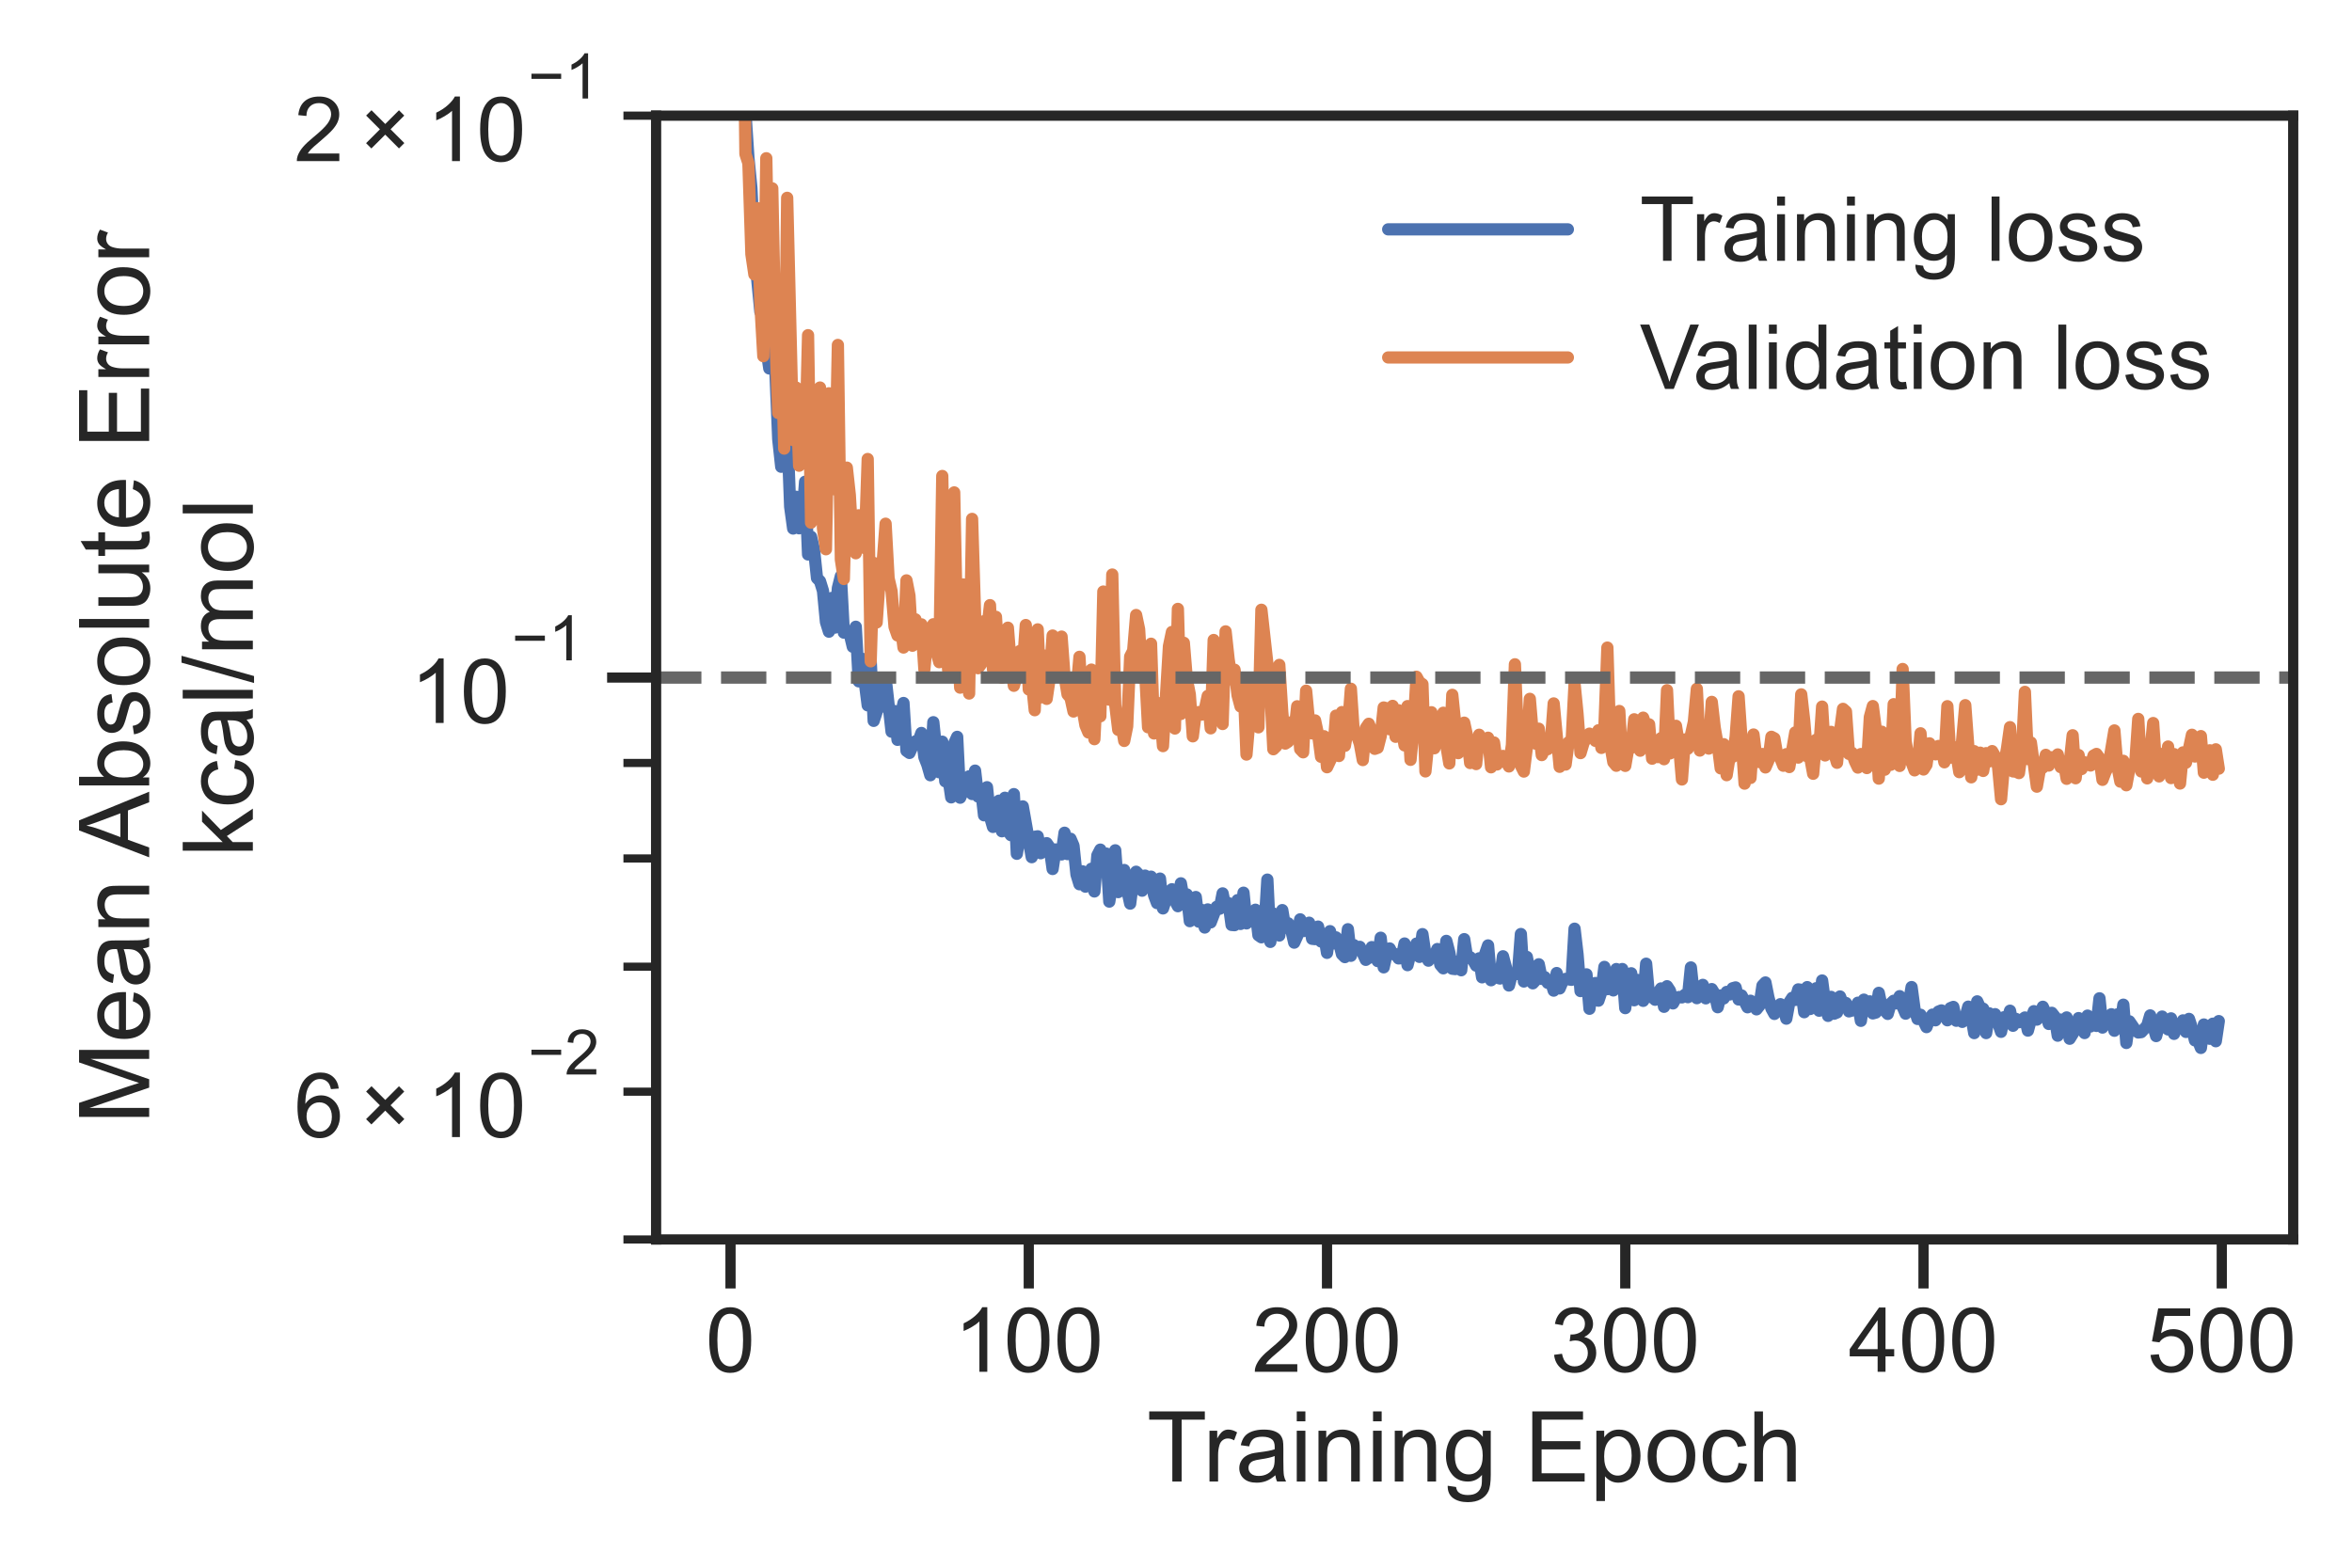 <?xml version="1.0" encoding="utf-8" standalone="no"?>
<!DOCTYPE svg PUBLIC "-//W3C//DTD SVG 1.1//EN"
  "http://www.w3.org/Graphics/SVG/1.1/DTD/svg11.dtd">
<!-- Created with matplotlib (https://matplotlib.org/) -->
<svg height="288pt" version="1.1" viewBox="0 0 432 288" width="432pt" xmlns="http://www.w3.org/2000/svg" xmlns:xlink="http://www.w3.org/1999/xlink">
 <defs>
  <style type="text/css">
*{stroke-linecap:butt;stroke-linejoin:round;}
  </style>
 </defs>
 <g id="figure_1">
  <g id="patch_1">
   <path d="M 0 288 
L 432 288 
L 432 0 
L 0 0 
z
" style="fill:#ffffff;"/>
  </g>
  <g id="axes_1">
   <g id="patch_2">
    <path d="M 120.508 227.7 
L 421.2 227.7 
L 421.2 21.25 
L 120.508 21.25 
z
" style="fill:#ffffff;"/>
   </g>
   <g id="matplotlib.axis_1">
    <g id="xtick_1">
     <g id="line2d_1">
      <defs>
       <path d="M 0 0 
L 0 9 
" id="m6b7802c6eb" style="stroke:#262626;stroke-width:1.875;"/>
      </defs>
      <g>
       <use style="fill:#262626;stroke:#262626;stroke-width:1.875;" x="134.176" xlink:href="#m6b7802c6eb" y="227.7"/>
      </g>
     </g>
     <g id="text_1">
      <!-- 0 -->
      <defs>
       <path d="M 4.156 35.297 
Q 4.156 48 6.766 55.734 
Q 9.375 63.484 14.516 67.672 
Q 19.672 71.875 27.484 71.875 
Q 33.25 71.875 37.594 69.547 
Q 41.938 67.234 44.766 62.859 
Q 47.609 58.5 49.219 52.219 
Q 50.828 45.953 50.828 35.297 
Q 50.828 22.703 48.234 14.969 
Q 45.656 7.234 40.5 3 
Q 35.359 -1.219 27.484 -1.219 
Q 17.141 -1.219 11.234 6.203 
Q 4.156 15.141 4.156 35.297 
z
M 13.188 35.297 
Q 13.188 17.672 17.312 11.828 
Q 21.438 6 27.484 6 
Q 33.547 6 37.672 11.859 
Q 41.797 17.719 41.797 35.297 
Q 41.797 52.984 37.672 58.781 
Q 33.547 64.594 27.391 64.594 
Q 21.344 64.594 17.719 59.469 
Q 13.188 52.938 13.188 35.297 
z
" id="ArialMT-48"/>
      </defs>
      <g style="fill:#262626;" transform="translate(129.588 252.01)scale(0.165 -0.165)">
       <use xlink:href="#ArialMT-48"/>
      </g>
     </g>
    </g>
    <g id="xtick_2">
     <g id="line2d_2">
      <g>
       <use style="fill:#262626;stroke:#262626;stroke-width:1.875;" x="188.957" xlink:href="#m6b7802c6eb" y="227.7"/>
      </g>
     </g>
     <g id="text_2">
      <!-- 100 -->
      <defs>
       <path d="M 37.25 0 
L 28.469 0 
L 28.469 56 
Q 25.297 52.984 20.141 49.953 
Q 14.984 46.922 10.891 45.406 
L 10.891 53.906 
Q 18.266 57.375 23.781 62.297 
Q 29.297 67.234 31.594 71.875 
L 37.25 71.875 
z
" id="ArialMT-49"/>
      </defs>
      <g style="fill:#262626;" transform="translate(175.193 252.01)scale(0.165 -0.165)">
       <use xlink:href="#ArialMT-49"/>
       <use x="55.615" xlink:href="#ArialMT-48"/>
       <use x="111.23" xlink:href="#ArialMT-48"/>
      </g>
     </g>
    </g>
    <g id="xtick_3">
     <g id="line2d_3">
      <g>
       <use style="fill:#262626;stroke:#262626;stroke-width:1.875;" x="243.738" xlink:href="#m6b7802c6eb" y="227.7"/>
      </g>
     </g>
     <g id="text_3">
      <!-- 200 -->
      <defs>
       <path d="M 50.344 8.453 
L 50.344 0 
L 3.031 0 
Q 2.938 3.172 4.047 6.109 
Q 5.859 10.938 9.828 15.625 
Q 13.812 20.312 21.344 26.469 
Q 33.016 36.031 37.109 41.625 
Q 41.219 47.219 41.219 52.203 
Q 41.219 57.422 37.469 61 
Q 33.734 64.594 27.734 64.594 
Q 21.391 64.594 17.578 60.781 
Q 13.766 56.984 13.719 50.25 
L 4.688 51.172 
Q 5.609 61.281 11.656 66.578 
Q 17.719 71.875 27.938 71.875 
Q 38.234 71.875 44.234 66.156 
Q 50.25 60.453 50.25 52 
Q 50.25 47.703 48.484 43.547 
Q 46.734 39.406 42.656 34.812 
Q 38.578 30.219 29.109 22.219 
Q 21.188 15.578 18.938 13.203 
Q 16.703 10.844 15.234 8.453 
z
" id="ArialMT-50"/>
      </defs>
      <g style="fill:#262626;" transform="translate(229.974 252.01)scale(0.165 -0.165)">
       <use xlink:href="#ArialMT-50"/>
       <use x="55.615" xlink:href="#ArialMT-48"/>
       <use x="111.23" xlink:href="#ArialMT-48"/>
      </g>
     </g>
    </g>
    <g id="xtick_4">
     <g id="line2d_4">
      <g>
       <use style="fill:#262626;stroke:#262626;stroke-width:1.875;" x="298.518" xlink:href="#m6b7802c6eb" y="227.7"/>
      </g>
     </g>
     <g id="text_4">
      <!-- 300 -->
      <defs>
       <path d="M 4.203 18.891 
L 12.984 20.062 
Q 14.5 12.594 18.141 9.297 
Q 21.781 6 27 6 
Q 33.203 6 37.469 10.297 
Q 41.75 14.594 41.75 20.953 
Q 41.75 27 37.797 30.922 
Q 33.844 34.859 27.734 34.859 
Q 25.25 34.859 21.531 33.891 
L 22.516 41.609 
Q 23.391 41.5 23.922 41.5 
Q 29.547 41.5 34.031 44.422 
Q 38.531 47.359 38.531 53.469 
Q 38.531 58.297 35.25 61.469 
Q 31.984 64.656 26.812 64.656 
Q 21.688 64.656 18.266 61.422 
Q 14.844 58.203 13.875 51.766 
L 5.078 53.328 
Q 6.688 62.156 12.391 67.016 
Q 18.109 71.875 26.609 71.875 
Q 32.469 71.875 37.391 69.359 
Q 42.328 66.844 44.938 62.5 
Q 47.562 58.156 47.562 53.266 
Q 47.562 48.641 45.062 44.828 
Q 42.578 41.016 37.703 38.766 
Q 44.047 37.312 47.562 32.688 
Q 51.078 28.078 51.078 21.141 
Q 51.078 11.766 44.234 5.25 
Q 37.406 -1.266 26.953 -1.266 
Q 17.531 -1.266 11.297 4.344 
Q 5.078 9.969 4.203 18.891 
z
" id="ArialMT-51"/>
      </defs>
      <g style="fill:#262626;" transform="translate(284.755 252.01)scale(0.165 -0.165)">
       <use xlink:href="#ArialMT-51"/>
       <use x="55.615" xlink:href="#ArialMT-48"/>
       <use x="111.23" xlink:href="#ArialMT-48"/>
      </g>
     </g>
    </g>
    <g id="xtick_5">
     <g id="line2d_5">
      <g>
       <use style="fill:#262626;stroke:#262626;stroke-width:1.875;" x="353.299" xlink:href="#m6b7802c6eb" y="227.7"/>
      </g>
     </g>
     <g id="text_5">
      <!-- 400 -->
      <defs>
       <path d="M 32.328 0 
L 32.328 17.141 
L 1.266 17.141 
L 1.266 25.203 
L 33.938 71.578 
L 41.109 71.578 
L 41.109 25.203 
L 50.781 25.203 
L 50.781 17.141 
L 41.109 17.141 
L 41.109 0 
z
M 32.328 25.203 
L 32.328 57.469 
L 9.906 25.203 
z
" id="ArialMT-52"/>
      </defs>
      <g style="fill:#262626;" transform="translate(339.536 252.01)scale(0.165 -0.165)">
       <use xlink:href="#ArialMT-52"/>
       <use x="55.615" xlink:href="#ArialMT-48"/>
       <use x="111.23" xlink:href="#ArialMT-48"/>
      </g>
     </g>
    </g>
    <g id="xtick_6">
     <g id="line2d_6">
      <g>
       <use style="fill:#262626;stroke:#262626;stroke-width:1.875;" x="408.08" xlink:href="#m6b7802c6eb" y="227.7"/>
      </g>
     </g>
     <g id="text_6">
      <!-- 500 -->
      <defs>
       <path d="M 4.156 18.75 
L 13.375 19.531 
Q 14.406 12.797 18.141 9.391 
Q 21.875 6 27.156 6 
Q 33.5 6 37.891 10.781 
Q 42.281 15.578 42.281 23.484 
Q 42.281 31 38.062 35.344 
Q 33.844 39.703 27 39.703 
Q 22.75 39.703 19.328 37.766 
Q 15.922 35.844 13.969 32.766 
L 5.719 33.844 
L 12.641 70.609 
L 48.25 70.609 
L 48.25 62.203 
L 19.672 62.203 
L 15.828 42.969 
Q 22.266 47.469 29.344 47.469 
Q 38.719 47.469 45.156 40.969 
Q 51.609 34.469 51.609 24.266 
Q 51.609 14.547 45.953 7.469 
Q 39.062 -1.219 27.156 -1.219 
Q 17.391 -1.219 11.203 4.25 
Q 5.031 9.719 4.156 18.75 
z
" id="ArialMT-53"/>
      </defs>
      <g style="fill:#262626;" transform="translate(394.317 252.01)scale(0.165 -0.165)">
       <use xlink:href="#ArialMT-53"/>
       <use x="55.615" xlink:href="#ArialMT-48"/>
       <use x="111.23" xlink:href="#ArialMT-48"/>
      </g>
     </g>
    </g>
    <g id="text_7">
     <!-- Training Epoch -->
     <defs>
      <path d="M 25.922 0 
L 25.922 63.141 
L 2.344 63.141 
L 2.344 71.578 
L 59.078 71.578 
L 59.078 63.141 
L 35.406 63.141 
L 35.406 0 
z
" id="ArialMT-84"/>
      <path d="M 6.5 0 
L 6.5 51.859 
L 14.406 51.859 
L 14.406 44 
Q 17.438 49.516 20 51.266 
Q 22.562 53.031 25.641 53.031 
Q 30.078 53.031 34.672 50.203 
L 31.641 42.047 
Q 28.422 43.953 25.203 43.953 
Q 22.312 43.953 20.016 42.219 
Q 17.719 40.484 16.75 37.406 
Q 15.281 32.719 15.281 27.156 
L 15.281 0 
z
" id="ArialMT-114"/>
      <path d="M 40.438 6.391 
Q 35.547 2.25 31.031 0.531 
Q 26.516 -1.172 21.344 -1.172 
Q 12.797 -1.172 8.203 3 
Q 3.609 7.172 3.609 13.672 
Q 3.609 17.484 5.344 20.625 
Q 7.078 23.781 9.891 25.688 
Q 12.703 27.594 16.219 28.562 
Q 18.797 29.25 24.031 29.891 
Q 34.672 31.156 39.703 32.906 
Q 39.75 34.719 39.75 35.203 
Q 39.75 40.578 37.25 42.781 
Q 33.891 45.75 27.25 45.75 
Q 21.047 45.75 18.094 43.578 
Q 15.141 41.406 13.719 35.891 
L 5.125 37.062 
Q 6.297 42.578 8.984 45.969 
Q 11.672 49.359 16.75 51.188 
Q 21.828 53.031 28.516 53.031 
Q 35.156 53.031 39.297 51.469 
Q 43.453 49.906 45.406 47.531 
Q 47.359 45.172 48.141 41.547 
Q 48.578 39.312 48.578 33.453 
L 48.578 21.734 
Q 48.578 9.469 49.141 6.219 
Q 49.703 2.984 51.375 0 
L 42.188 0 
Q 40.828 2.734 40.438 6.391 
z
M 39.703 26.031 
Q 34.906 24.078 25.344 22.703 
Q 19.922 21.922 17.672 20.938 
Q 15.438 19.969 14.203 18.094 
Q 12.984 16.219 12.984 13.922 
Q 12.984 10.406 15.641 8.062 
Q 18.312 5.719 23.438 5.719 
Q 28.516 5.719 32.469 7.938 
Q 36.422 10.156 38.281 14.016 
Q 39.703 17 39.703 22.797 
z
" id="ArialMT-97"/>
      <path d="M 6.641 61.469 
L 6.641 71.578 
L 15.438 71.578 
L 15.438 61.469 
z
M 6.641 0 
L 6.641 51.859 
L 15.438 51.859 
L 15.438 0 
z
" id="ArialMT-105"/>
      <path d="M 6.594 0 
L 6.594 51.859 
L 14.5 51.859 
L 14.5 44.484 
Q 20.219 53.031 31 53.031 
Q 35.688 53.031 39.625 51.344 
Q 43.562 49.656 45.516 46.922 
Q 47.469 44.188 48.25 40.438 
Q 48.734 37.984 48.734 31.891 
L 48.734 0 
L 39.938 0 
L 39.938 31.547 
Q 39.938 36.922 38.906 39.578 
Q 37.891 42.234 35.281 43.812 
Q 32.672 45.406 29.156 45.406 
Q 23.531 45.406 19.453 41.844 
Q 15.375 38.281 15.375 28.328 
L 15.375 0 
z
" id="ArialMT-110"/>
      <path d="M 4.984 -4.297 
L 13.531 -5.562 
Q 14.062 -9.516 16.5 -11.328 
Q 19.781 -13.766 25.438 -13.766 
Q 31.547 -13.766 34.859 -11.328 
Q 38.188 -8.891 39.359 -4.5 
Q 40.047 -1.812 39.984 6.781 
Q 34.234 0 25.641 0 
Q 14.938 0 9.078 7.719 
Q 3.219 15.438 3.219 26.219 
Q 3.219 33.641 5.906 39.906 
Q 8.594 46.188 13.688 49.609 
Q 18.797 53.031 25.688 53.031 
Q 34.859 53.031 40.828 45.609 
L 40.828 51.859 
L 48.922 51.859 
L 48.922 7.031 
Q 48.922 -5.078 46.453 -10.125 
Q 44 -15.188 38.641 -18.109 
Q 33.297 -21.047 25.484 -21.047 
Q 16.219 -21.047 10.5 -16.875 
Q 4.781 -12.703 4.984 -4.297 
z
M 12.25 26.859 
Q 12.25 16.656 16.297 11.969 
Q 20.359 7.281 26.469 7.281 
Q 32.516 7.281 36.609 11.938 
Q 40.719 16.609 40.719 26.562 
Q 40.719 36.078 36.5 40.906 
Q 32.281 45.75 26.312 45.75 
Q 20.453 45.75 16.344 40.984 
Q 12.25 36.234 12.25 26.859 
z
" id="ArialMT-103"/>
      <path id="ArialMT-32"/>
      <path d="M 7.906 0 
L 7.906 71.578 
L 59.672 71.578 
L 59.672 63.141 
L 17.391 63.141 
L 17.391 41.219 
L 56.984 41.219 
L 56.984 32.812 
L 17.391 32.812 
L 17.391 8.453 
L 61.328 8.453 
L 61.328 0 
z
" id="ArialMT-69"/>
      <path d="M 6.594 -19.875 
L 6.594 51.859 
L 14.594 51.859 
L 14.594 45.125 
Q 17.438 49.078 21 51.047 
Q 24.562 53.031 29.641 53.031 
Q 36.281 53.031 41.359 49.609 
Q 46.438 46.188 49.016 39.953 
Q 51.609 33.734 51.609 26.312 
Q 51.609 18.359 48.75 11.984 
Q 45.906 5.609 40.453 2.219 
Q 35.016 -1.172 29 -1.172 
Q 24.609 -1.172 21.109 0.688 
Q 17.625 2.547 15.375 5.375 
L 15.375 -19.875 
z
M 14.547 25.641 
Q 14.547 15.625 18.594 10.844 
Q 22.656 6.062 28.422 6.062 
Q 34.281 6.062 38.453 11.016 
Q 42.625 15.969 42.625 26.375 
Q 42.625 36.281 38.547 41.203 
Q 34.469 46.141 28.812 46.141 
Q 23.188 46.141 18.859 40.891 
Q 14.547 35.641 14.547 25.641 
z
" id="ArialMT-112"/>
      <path d="M 3.328 25.922 
Q 3.328 40.328 11.328 47.266 
Q 18.016 53.031 27.641 53.031 
Q 38.328 53.031 45.109 46.016 
Q 51.906 39.016 51.906 26.656 
Q 51.906 16.656 48.906 10.906 
Q 45.906 5.172 40.156 2 
Q 34.422 -1.172 27.641 -1.172 
Q 16.75 -1.172 10.031 5.812 
Q 3.328 12.797 3.328 25.922 
z
M 12.359 25.922 
Q 12.359 15.969 16.703 11.016 
Q 21.047 6.062 27.641 6.062 
Q 34.188 6.062 38.531 11.031 
Q 42.875 16.016 42.875 26.219 
Q 42.875 35.844 38.5 40.797 
Q 34.125 45.75 27.641 45.75 
Q 21.047 45.75 16.703 40.812 
Q 12.359 35.891 12.359 25.922 
z
" id="ArialMT-111"/>
      <path d="M 40.438 19 
L 49.078 17.875 
Q 47.656 8.938 41.812 3.875 
Q 35.984 -1.172 27.484 -1.172 
Q 16.844 -1.172 10.375 5.781 
Q 3.906 12.75 3.906 25.734 
Q 3.906 34.125 6.688 40.422 
Q 9.469 46.734 15.156 49.875 
Q 20.844 53.031 27.547 53.031 
Q 35.984 53.031 41.359 48.75 
Q 46.734 44.484 48.25 36.625 
L 39.703 35.297 
Q 38.484 40.531 35.375 43.156 
Q 32.281 45.797 27.875 45.797 
Q 21.234 45.797 17.078 41.031 
Q 12.938 36.281 12.938 25.984 
Q 12.938 15.531 16.938 10.797 
Q 20.953 6.062 27.391 6.062 
Q 32.562 6.062 36.031 9.234 
Q 39.5 12.406 40.438 19 
z
" id="ArialMT-99"/>
      <path d="M 6.594 0 
L 6.594 71.578 
L 15.375 71.578 
L 15.375 45.906 
Q 21.531 53.031 30.906 53.031 
Q 36.672 53.031 40.922 50.75 
Q 45.172 48.484 47 44.484 
Q 48.828 40.484 48.828 32.859 
L 48.828 0 
L 40.047 0 
L 40.047 32.859 
Q 40.047 39.453 37.188 42.453 
Q 34.328 45.453 29.109 45.453 
Q 25.203 45.453 21.75 43.422 
Q 18.312 41.406 16.844 37.938 
Q 15.375 34.469 15.375 28.375 
L 15.375 0 
z
" id="ArialMT-104"/>
     </defs>
     <g style="fill:#262626;" transform="translate(210.661 272.174)scale(0.18 -0.18)">
      <use xlink:href="#ArialMT-84"/>
      <use x="57.334" xlink:href="#ArialMT-114"/>
      <use x="90.635" xlink:href="#ArialMT-97"/>
      <use x="146.25" xlink:href="#ArialMT-105"/>
      <use x="168.467" xlink:href="#ArialMT-110"/>
      <use x="224.082" xlink:href="#ArialMT-105"/>
      <use x="246.299" xlink:href="#ArialMT-110"/>
      <use x="301.914" xlink:href="#ArialMT-103"/>
      <use x="357.529" xlink:href="#ArialMT-32"/>
      <use x="385.312" xlink:href="#ArialMT-69"/>
      <use x="452.012" xlink:href="#ArialMT-112"/>
      <use x="507.627" xlink:href="#ArialMT-111"/>
      <use x="563.242" xlink:href="#ArialMT-99"/>
      <use x="613.242" xlink:href="#ArialMT-104"/>
     </g>
    </g>
   </g>
   <g id="matplotlib.axis_2">
    <g id="ytick_1">
     <g id="line2d_7">
      <defs>
       <path d="M 0 0 
L -9 0 
" id="m1acd8fabfe" style="stroke:#262626;stroke-width:1.875;"/>
      </defs>
      <g>
       <use style="fill:#262626;stroke:#262626;stroke-width:1.875;" x="120.508" xlink:href="#m1acd8fabfe" y="124.475"/>
      </g>
     </g>
     <g id="text_8">
      <!-- $\mathdefault{10^{-1}}$ -->
      <defs>
       <path d="M 52.828 31.203 
L 5.562 31.203 
L 5.562 39.406 
L 52.828 39.406 
z
" id="ArialMT-8722"/>
      </defs>
      <g style="fill:#262626;" transform="translate(75.338 132.983)scale(0.165 -0.165)">
       <use transform="translate(0 0.994)" xlink:href="#ArialMT-49"/>
       <use transform="translate(55.615 0.994)" xlink:href="#ArialMT-48"/>
       <use transform="translate(112.973 70.688)scale(0.7)" xlink:href="#ArialMT-8722"/>
       <use transform="translate(153.852 70.688)scale(0.7)" xlink:href="#ArialMT-49"/>
      </g>
     </g>
    </g>
    <g id="ytick_2">
     <g id="line2d_8">
      <defs>
       <path d="M 0 0 
L -6 0 
" id="m0b14006216" style="stroke:#262626;stroke-width:1.5;"/>
      </defs>
      <g>
       <use style="fill:#262626;stroke:#262626;stroke-width:1.5;" x="120.508" xlink:href="#m0b14006216" y="227.7"/>
      </g>
     </g>
    </g>
    <g id="ytick_3">
     <g id="line2d_9">
      <g>
       <use style="fill:#262626;stroke:#262626;stroke-width:1.5;" x="120.508" xlink:href="#m0b14006216" y="200.548"/>
      </g>
     </g>
     <g id="text_9">
      <!-- $\mathdefault{6\times10^{-2}}$ -->
      <defs>
       <path d="M 49.75 54.047 
L 41.016 53.375 
Q 39.844 58.547 37.703 60.891 
Q 34.125 64.656 28.906 64.656 
Q 24.703 64.656 21.531 62.312 
Q 17.391 59.281 14.984 53.469 
Q 12.594 47.656 12.5 36.922 
Q 15.672 41.75 20.266 44.094 
Q 24.859 46.438 29.891 46.438 
Q 38.672 46.438 44.844 39.969 
Q 51.031 33.5 51.031 23.25 
Q 51.031 16.5 48.125 10.719 
Q 45.219 4.938 40.141 1.859 
Q 35.062 -1.219 28.609 -1.219 
Q 17.625 -1.219 10.688 6.859 
Q 3.766 14.938 3.766 33.5 
Q 3.766 54.25 11.422 63.672 
Q 18.109 71.875 29.438 71.875 
Q 37.891 71.875 43.281 67.141 
Q 48.688 62.406 49.75 54.047 
z
M 13.875 23.188 
Q 13.875 18.656 15.797 14.5 
Q 17.719 10.359 21.188 8.172 
Q 24.656 6 28.469 6 
Q 34.031 6 38.031 10.484 
Q 42.047 14.984 42.047 22.703 
Q 42.047 30.125 38.078 34.391 
Q 34.125 38.672 28.125 38.672 
Q 22.172 38.672 18.016 34.391 
Q 13.875 30.125 13.875 23.188 
z
" id="ArialMT-54"/>
       <path d="M 7.859 19.969 
L 23.25 35.359 
L 7.906 50.688 
L 13.875 56.641 
L 29.203 41.312 
L 44.484 56.594 
L 50.344 50.688 
L 35.109 35.406 
L 50.438 20.062 
L 44.484 14.109 
L 29.156 29.438 
L 13.766 14.062 
z
" id="ArialMT-215"/>
      </defs>
      <g style="fill:#262626;" transform="translate(54.018 209.056)scale(0.165 -0.165)">
       <use transform="translate(0 0.994)" xlink:href="#ArialMT-54"/>
       <use transform="translate(72.275 0.994)" xlink:href="#ArialMT-215"/>
       <use transform="translate(147.334 0.994)" xlink:href="#ArialMT-49"/>
       <use transform="translate(202.949 0.994)" xlink:href="#ArialMT-48"/>
       <use transform="translate(260.307 70.688)scale(0.7)" xlink:href="#ArialMT-8722"/>
       <use transform="translate(301.186 70.688)scale(0.7)" xlink:href="#ArialMT-50"/>
      </g>
     </g>
    </g>
    <g id="ytick_4">
     <g id="line2d_10">
      <g>
       <use style="fill:#262626;stroke:#262626;stroke-width:1.5;" x="120.508" xlink:href="#m0b14006216" y="177.592"/>
      </g>
     </g>
    </g>
    <g id="ytick_5">
     <g id="line2d_11">
      <g>
       <use style="fill:#262626;stroke:#262626;stroke-width:1.5;" x="120.508" xlink:href="#m0b14006216" y="157.706"/>
      </g>
     </g>
    </g>
    <g id="ytick_6">
     <g id="line2d_12">
      <g>
       <use style="fill:#262626;stroke:#262626;stroke-width:1.5;" x="120.508" xlink:href="#m0b14006216" y="140.165"/>
      </g>
     </g>
    </g>
    <g id="ytick_7">
     <g id="line2d_13">
      <g>
       <use style="fill:#262626;stroke:#262626;stroke-width:1.5;" x="120.508" xlink:href="#m0b14006216" y="21.25"/>
      </g>
     </g>
     <g id="text_10">
      <!-- $\mathdefault{2\times10^{-1}}$ -->
      <g style="fill:#262626;" transform="translate(54.018 29.758)scale(0.165 -0.165)">
       <use transform="translate(0 0.994)" xlink:href="#ArialMT-50"/>
       <use transform="translate(72.275 0.994)" xlink:href="#ArialMT-215"/>
       <use transform="translate(147.334 0.994)" xlink:href="#ArialMT-49"/>
       <use transform="translate(202.949 0.994)" xlink:href="#ArialMT-48"/>
       <use transform="translate(260.307 70.688)scale(0.7)" xlink:href="#ArialMT-8722"/>
       <use transform="translate(301.186 70.688)scale(0.7)" xlink:href="#ArialMT-49"/>
      </g>
     </g>
    </g>
    <g id="text_11">
     <!-- Mean Absolute Error -->
     <defs>
      <path d="M 7.422 0 
L 7.422 71.578 
L 21.688 71.578 
L 38.625 20.906 
Q 40.969 13.812 42.047 10.297 
Q 43.266 14.203 45.844 21.781 
L 62.984 71.578 
L 75.734 71.578 
L 75.734 0 
L 66.609 0 
L 66.609 59.906 
L 45.797 0 
L 37.25 0 
L 16.547 60.938 
L 16.547 0 
z
" id="ArialMT-77"/>
      <path d="M 42.094 16.703 
L 51.172 15.578 
Q 49.031 7.625 43.219 3.219 
Q 37.406 -1.172 28.375 -1.172 
Q 17 -1.172 10.328 5.828 
Q 3.656 12.844 3.656 25.484 
Q 3.656 38.578 10.391 45.797 
Q 17.141 53.031 27.875 53.031 
Q 38.281 53.031 44.875 45.953 
Q 51.469 38.875 51.469 26.031 
Q 51.469 25.25 51.422 23.688 
L 12.75 23.688 
Q 13.234 15.141 17.578 10.594 
Q 21.922 6.062 28.422 6.062 
Q 33.25 6.062 36.672 8.594 
Q 40.094 11.141 42.094 16.703 
z
M 13.234 30.906 
L 42.188 30.906 
Q 41.609 37.453 38.875 40.719 
Q 34.672 45.797 27.984 45.797 
Q 21.922 45.797 17.797 41.75 
Q 13.672 37.703 13.234 30.906 
z
" id="ArialMT-101"/>
      <path d="M -0.141 0 
L 27.344 71.578 
L 37.547 71.578 
L 66.844 0 
L 56.062 0 
L 47.703 21.688 
L 17.781 21.688 
L 9.906 0 
z
M 20.516 29.391 
L 44.781 29.391 
L 37.312 49.219 
Q 33.891 58.25 32.234 64.062 
Q 30.859 57.172 28.375 50.391 
z
" id="ArialMT-65"/>
      <path d="M 14.703 0 
L 6.547 0 
L 6.547 71.578 
L 15.328 71.578 
L 15.328 46.047 
Q 20.906 53.031 29.547 53.031 
Q 34.328 53.031 38.594 51.094 
Q 42.875 49.172 45.625 45.672 
Q 48.391 42.188 49.953 37.25 
Q 51.516 32.328 51.516 26.703 
Q 51.516 13.375 44.922 6.094 
Q 38.328 -1.172 29.109 -1.172 
Q 19.922 -1.172 14.703 6.5 
z
M 14.594 26.312 
Q 14.594 17 17.141 12.844 
Q 21.297 6.062 28.375 6.062 
Q 34.125 6.062 38.328 11.062 
Q 42.531 16.062 42.531 25.984 
Q 42.531 36.141 38.5 40.969 
Q 34.469 45.797 28.766 45.797 
Q 23 45.797 18.797 40.797 
Q 14.594 35.797 14.594 26.312 
z
" id="ArialMT-98"/>
      <path d="M 3.078 15.484 
L 11.766 16.844 
Q 12.5 11.625 15.844 8.844 
Q 19.188 6.062 25.203 6.062 
Q 31.25 6.062 34.172 8.516 
Q 37.109 10.984 37.109 14.312 
Q 37.109 17.281 34.516 19 
Q 32.719 20.172 25.531 21.969 
Q 15.875 24.422 12.141 26.203 
Q 8.406 27.984 6.469 31.125 
Q 4.547 34.281 4.547 38.094 
Q 4.547 41.547 6.125 44.5 
Q 7.719 47.469 10.453 49.422 
Q 12.5 50.922 16.031 51.969 
Q 19.578 53.031 23.641 53.031 
Q 29.734 53.031 34.344 51.266 
Q 38.969 49.516 41.156 46.5 
Q 43.359 43.5 44.188 38.484 
L 35.594 37.312 
Q 35.016 41.312 32.203 43.547 
Q 29.391 45.797 24.266 45.797 
Q 18.219 45.797 15.625 43.797 
Q 13.031 41.797 13.031 39.109 
Q 13.031 37.406 14.109 36.031 
Q 15.188 34.625 17.484 33.688 
Q 18.797 33.203 25.25 31.453 
Q 34.578 28.953 38.25 27.359 
Q 41.938 25.781 44.031 22.75 
Q 46.141 19.734 46.141 15.234 
Q 46.141 10.844 43.578 6.953 
Q 41.016 3.078 36.172 0.953 
Q 31.344 -1.172 25.25 -1.172 
Q 15.141 -1.172 9.844 3.031 
Q 4.547 7.234 3.078 15.484 
z
" id="ArialMT-115"/>
      <path d="M 6.391 0 
L 6.391 71.578 
L 15.188 71.578 
L 15.188 0 
z
" id="ArialMT-108"/>
      <path d="M 40.578 0 
L 40.578 7.625 
Q 34.516 -1.172 24.125 -1.172 
Q 19.531 -1.172 15.547 0.578 
Q 11.578 2.344 9.641 5 
Q 7.719 7.672 6.938 11.531 
Q 6.391 14.109 6.391 19.734 
L 6.391 51.859 
L 15.188 51.859 
L 15.188 23.094 
Q 15.188 16.219 15.719 13.812 
Q 16.547 10.359 19.234 8.375 
Q 21.922 6.391 25.875 6.391 
Q 29.828 6.391 33.297 8.422 
Q 36.766 10.453 38.203 13.938 
Q 39.656 17.438 39.656 24.078 
L 39.656 51.859 
L 48.438 51.859 
L 48.438 0 
z
" id="ArialMT-117"/>
      <path d="M 25.781 7.859 
L 27.047 0.094 
Q 23.344 -0.688 20.406 -0.688 
Q 15.625 -0.688 12.984 0.828 
Q 10.359 2.344 9.281 4.812 
Q 8.203 7.281 8.203 15.188 
L 8.203 45.016 
L 1.766 45.016 
L 1.766 51.859 
L 8.203 51.859 
L 8.203 64.703 
L 16.938 69.969 
L 16.938 51.859 
L 25.781 51.859 
L 25.781 45.016 
L 16.938 45.016 
L 16.938 14.703 
Q 16.938 10.938 17.406 9.859 
Q 17.875 8.797 18.922 8.156 
Q 19.969 7.516 21.922 7.516 
Q 23.391 7.516 25.781 7.859 
z
" id="ArialMT-116"/>
     </defs>
     <g style="fill:#262626;" transform="translate(27.402 206.513)rotate(-90)scale(0.18 -0.18)">
      <use xlink:href="#ArialMT-77"/>
      <use x="83.301" xlink:href="#ArialMT-101"/>
      <use x="138.916" xlink:href="#ArialMT-97"/>
      <use x="194.531" xlink:href="#ArialMT-110"/>
      <use x="250.146" xlink:href="#ArialMT-32"/>
      <use x="272.43" xlink:href="#ArialMT-65"/>
      <use x="339.129" xlink:href="#ArialMT-98"/>
      <use x="394.744" xlink:href="#ArialMT-115"/>
      <use x="444.744" xlink:href="#ArialMT-111"/>
      <use x="500.359" xlink:href="#ArialMT-108"/>
      <use x="522.576" xlink:href="#ArialMT-117"/>
      <use x="578.191" xlink:href="#ArialMT-116"/>
      <use x="605.975" xlink:href="#ArialMT-101"/>
      <use x="661.59" xlink:href="#ArialMT-32"/>
      <use x="689.373" xlink:href="#ArialMT-69"/>
      <use x="756.072" xlink:href="#ArialMT-114"/>
      <use x="789.373" xlink:href="#ArialMT-114"/>
      <use x="822.674" xlink:href="#ArialMT-111"/>
      <use x="878.289" xlink:href="#ArialMT-114"/>
     </g>
     <!-- kcal/mol -->
     <defs>
      <path d="M 6.641 0 
L 6.641 71.578 
L 15.438 71.578 
L 15.438 30.766 
L 36.234 51.859 
L 47.609 51.859 
L 27.781 32.625 
L 49.609 0 
L 38.766 0 
L 21.625 26.516 
L 15.438 20.562 
L 15.438 0 
z
" id="ArialMT-107"/>
      <path d="M 0 -1.219 
L 20.75 72.797 
L 27.781 72.797 
L 7.078 -1.219 
z
" id="ArialMT-47"/>
      <path d="M 6.594 0 
L 6.594 51.859 
L 14.453 51.859 
L 14.453 44.578 
Q 16.891 48.391 20.938 50.703 
Q 25 53.031 30.172 53.031 
Q 35.938 53.031 39.625 50.641 
Q 43.312 48.25 44.828 43.953 
Q 50.984 53.031 60.844 53.031 
Q 68.562 53.031 72.703 48.75 
Q 76.859 44.484 76.859 35.594 
L 76.859 0 
L 68.109 0 
L 68.109 32.672 
Q 68.109 37.938 67.25 40.25 
Q 66.406 42.578 64.156 43.984 
Q 61.922 45.406 58.891 45.406 
Q 53.422 45.406 49.797 41.766 
Q 46.188 38.141 46.188 30.125 
L 46.188 0 
L 37.406 0 
L 37.406 33.688 
Q 37.406 39.547 35.25 42.469 
Q 33.109 45.406 28.219 45.406 
Q 24.516 45.406 21.359 43.453 
Q 18.219 41.5 16.797 37.734 
Q 15.375 33.984 15.375 26.906 
L 15.375 0 
z
" id="ArialMT-109"/>
     </defs>
     <g style="fill:#262626;" transform="translate(46.441 157.481)rotate(-90)scale(0.18 -0.18)">
      <use xlink:href="#ArialMT-107"/>
      <use x="50" xlink:href="#ArialMT-99"/>
      <use x="100" xlink:href="#ArialMT-97"/>
      <use x="155.615" xlink:href="#ArialMT-108"/>
      <use x="177.832" xlink:href="#ArialMT-47"/>
      <use x="205.615" xlink:href="#ArialMT-109"/>
      <use x="288.916" xlink:href="#ArialMT-111"/>
      <use x="344.531" xlink:href="#ArialMT-108"/>
     </g>
    </g>
   </g>
   <g id="line2d_14">
    <path clip-path="url(#p23882f796e)" d="M 136.016 -1 
L 136.367 19.469 
L 136.915 20.657 
L 137.463 28.957 
L 138.011 34.546 
L 138.558 45.84 
L 139.654 57.264 
L 140.202 57.48 
L 140.75 63.938 
L 141.297 67.688 
L 141.845 62.374 
L 142.393 67.58 
L 142.941 80.67 
L 143.489 85.749 
L 144.036 82.776 
L 144.584 78.658 
L 145.132 93.085 
L 145.68 97.095 
L 146.228 91.266 
L 146.776 97.051 
L 147.323 95.663 
L 147.871 88.504 
L 148.419 101.859 
L 148.967 98.606 
L 149.515 100.944 
L 150.062 106.199 
L 150.61 106.764 
L 151.158 108.541 
L 151.706 114.275 
L 152.254 116.045 
L 152.801 109.849 
L 153.349 115.298 
L 153.897 108.025 
L 154.445 105.832 
L 154.993 116.22 
L 155.54 115.834 
L 156.088 116.524 
L 156.636 118.815 
L 157.184 115.141 
L 157.732 125.169 
L 158.28 120.996 
L 159.375 129.578 
L 159.923 121.376 
L 160.471 132.431 
L 161.019 130.766 
L 161.566 125.812 
L 162.114 129.802 
L 162.662 124.524 
L 163.758 134.417 
L 164.305 130.621 
L 164.853 135.915 
L 165.401 131.797 
L 165.949 129.148 
L 166.497 137.929 
L 167.044 138.323 
L 167.592 137.115 
L 168.14 136.192 
L 168.688 136.183 
L 169.236 134.654 
L 169.783 139.101 
L 170.331 140.495 
L 170.879 142.419 
L 171.427 132.676 
L 171.975 137.983 
L 172.523 141.877 
L 173.07 136.256 
L 173.618 143.54 
L 174.166 142.738 
L 174.714 146.483 
L 175.262 136.575 
L 175.809 135.366 
L 176.357 146.547 
L 178.001 142.614 
L 178.548 145.87 
L 179.096 141.571 
L 179.644 146.331 
L 180.192 144.928 
L 180.74 149.777 
L 181.287 144.616 
L 181.835 150.018 
L 182.383 151.915 
L 182.931 150.311 
L 183.479 147.096 
L 184.026 152.712 
L 184.574 146.557 
L 185.122 152.665 
L 185.67 153.421 
L 186.218 145.887 
L 186.766 156.848 
L 187.313 153.608 
L 187.861 148.14 
L 189.505 157.472 
L 190.052 153.729 
L 190.6 153.64 
L 191.148 156.747 
L 191.696 156.18 
L 192.244 154.898 
L 192.791 155.688 
L 193.339 159.643 
L 193.887 156.053 
L 194.435 156.331 
L 194.983 156.965 
L 195.53 152.981 
L 196.078 156.909 
L 196.626 154.086 
L 197.174 155.36 
L 197.722 160.649 
L 198.269 162.446 
L 198.817 160.067 
L 199.365 162.889 
L 199.913 162.639 
L 200.461 159.597 
L 201.009 163.77 
L 201.556 157.146 
L 202.104 156.083 
L 202.652 159.269 
L 203.2 156.811 
L 203.748 165.633 
L 204.295 162.097 
L 204.843 156.211 
L 205.391 163.888 
L 205.939 162.844 
L 206.487 159.826 
L 207.034 163.467 
L 207.582 166.003 
L 208.13 161.684 
L 208.678 160.147 
L 209.226 160.718 
L 209.773 163.628 
L 210.321 160.857 
L 210.869 161.239 
L 211.417 161.051 
L 211.965 164.439 
L 212.513 165.907 
L 213.06 161.405 
L 213.608 166.885 
L 214.156 165.215 
L 214.704 163.902 
L 215.252 163.363 
L 215.799 165.438 
L 216.347 166.477 
L 216.895 162.274 
L 217.443 165.385 
L 217.991 164.308 
L 218.538 169.227 
L 219.086 165.752 
L 219.634 164.792 
L 220.182 169.322 
L 220.73 167.163 
L 221.277 170.395 
L 221.825 167.069 
L 222.373 169.451 
L 223.469 166.592 
L 224.016 166.943 
L 224.564 164.124 
L 225.112 166.755 
L 225.66 165.923 
L 226.208 169.922 
L 226.756 169.962 
L 227.303 165.364 
L 227.851 169.738 
L 228.399 163.997 
L 228.947 169.634 
L 229.495 168.71 
L 230.042 168.522 
L 230.59 167.126 
L 231.138 171.811 
L 231.686 172.191 
L 232.234 170.784 
L 232.781 161.593 
L 233.329 173.036 
L 233.877 167.816 
L 234.425 171.188 
L 234.973 171.865 
L 235.52 167.194 
L 236.068 170.452 
L 236.616 169.619 
L 237.164 170.835 
L 237.712 173.171 
L 238.259 171.966 
L 238.807 168.89 
L 239.355 171.054 
L 239.903 170.616 
L 240.451 169.511 
L 240.999 172.466 
L 241.546 172.525 
L 242.094 170.224 
L 242.642 172.96 
L 243.19 171.664 
L 243.738 175.049 
L 244.285 171.061 
L 244.833 173.328 
L 245.381 172.2 
L 245.929 173.039 
L 246.477 175.29 
L 247.024 175.83 
L 247.572 170.708 
L 248.12 175.59 
L 248.668 173.626 
L 249.216 174.17 
L 249.763 173.942 
L 250.859 176.333 
L 251.407 175.944 
L 251.955 173.994 
L 252.502 175.684 
L 253.05 176.566 
L 253.598 172.269 
L 254.146 177.709 
L 254.694 175.248 
L 255.242 174.237 
L 255.789 175.272 
L 256.337 175.293 
L 256.885 176.071 
L 257.433 176.018 
L 257.981 173.33 
L 258.528 177.307 
L 259.076 175.105 
L 259.624 175.005 
L 260.172 173.342 
L 260.72 175.789 
L 261.267 171.61 
L 261.815 175.334 
L 262.363 176.483 
L 262.911 175.52 
L 263.459 175.573 
L 264.006 174.346 
L 264.554 177.242 
L 265.102 177.888 
L 265.65 172.849 
L 266.198 174.96 
L 266.746 177.964 
L 267.293 178.03 
L 267.841 176.63 
L 268.389 178.243 
L 268.937 172.531 
L 269.485 175.998 
L 270.032 175.849 
L 270.58 176.411 
L 271.128 177.399 
L 271.676 176.056 
L 272.224 179.547 
L 272.771 175.272 
L 273.319 173.684 
L 273.867 180.079 
L 274.415 179.424 
L 275.51 179.763 
L 276.058 175.679 
L 276.606 177.74 
L 277.154 181.047 
L 277.702 178.955 
L 278.249 178.757 
L 278.797 178.944 
L 279.345 171.587 
L 279.893 180.312 
L 280.441 175.8 
L 280.989 178.652 
L 281.536 180.644 
L 282.084 180.049 
L 282.632 177.146 
L 283.18 179.837 
L 283.728 179.508 
L 284.275 180.558 
L 284.823 180.2 
L 285.371 181.987 
L 285.919 178.757 
L 286.467 181.587 
L 287.014 180.27 
L 287.562 179.835 
L 288.658 180.001 
L 289.206 170.611 
L 289.753 175.31 
L 290.301 182.07 
L 290.849 180.004 
L 291.397 178.998 
L 291.945 185.321 
L 292.492 181.395 
L 293.04 180.593 
L 293.588 183.834 
L 294.136 182.194 
L 294.684 177.628 
L 295.232 181.717 
L 295.779 180.014 
L 296.327 181.949 
L 296.875 178.025 
L 297.423 180.161 
L 297.971 178.021 
L 298.518 185.203 
L 299.066 180.052 
L 299.614 178.8 
L 300.162 183.758 
L 300.71 180.015 
L 301.257 181.113 
L 301.805 183.867 
L 302.353 177.041 
L 302.901 183.158 
L 303.449 183.008 
L 303.996 183.665 
L 304.544 182.389 
L 305.092 181.585 
L 305.64 184.959 
L 306.188 181.18 
L 306.736 182.018 
L 307.283 184.336 
L 307.831 183.354 
L 308.379 183.163 
L 308.927 183.228 
L 309.475 182.743 
L 310.022 183.191 
L 310.57 177.728 
L 311.118 182.843 
L 311.666 183.372 
L 312.214 182.829 
L 312.761 180.93 
L 313.309 183.405 
L 313.857 182.222 
L 314.405 181.705 
L 314.953 182.599 
L 315.5 185.038 
L 316.048 182.876 
L 316.596 183.423 
L 317.144 182.226 
L 317.692 182.694 
L 318.239 181.55 
L 318.787 181.4 
L 319.335 183.616 
L 319.883 182.872 
L 320.979 185.049 
L 321.526 183.846 
L 322.074 184.264 
L 322.622 185.426 
L 323.17 184.739 
L 323.718 181.061 
L 324.265 180.489 
L 324.813 183.244 
L 325.361 185.266 
L 325.909 186.269 
L 327.004 184.477 
L 327.552 184.995 
L 328.1 187.138 
L 328.648 184.147 
L 329.196 183.303 
L 329.743 183.697 
L 330.291 181.759 
L 330.839 181.841 
L 331.387 185.952 
L 331.935 181.345 
L 332.482 185.361 
L 333.03 183.219 
L 333.578 181.548 
L 334.126 185.677 
L 334.674 180.126 
L 335.222 184.292 
L 335.769 186.626 
L 336.317 183.134 
L 336.865 186.23 
L 337.413 186.001 
L 337.961 183.061 
L 338.508 184.475 
L 339.056 184.26 
L 339.604 185.8 
L 340.7 185.477 
L 341.247 184.207 
L 341.795 187.538 
L 342.343 183.645 
L 342.891 185.53 
L 343.439 183.96 
L 343.986 186.172 
L 344.534 186.017 
L 345.082 182.396 
L 345.63 185.024 
L 346.725 186.263 
L 347.273 184.364 
L 347.821 183.847 
L 348.369 184.325 
L 348.917 183.005 
L 349.465 184.932 
L 350.012 186.219 
L 350.56 184.634 
L 351.108 181.334 
L 351.656 185.417 
L 352.204 187.194 
L 352.751 186.422 
L 353.847 188.691 
L 354.395 187.19 
L 354.943 186.396 
L 355.49 187.44 
L 356.038 185.843 
L 356.586 185.622 
L 357.134 186.393 
L 357.682 187.437 
L 358.229 185.206 
L 358.777 184.98 
L 359.325 187.522 
L 359.873 187.299 
L 360.421 187.729 
L 360.969 186.943 
L 361.516 184.931 
L 362.064 186.6 
L 362.612 189.792 
L 363.16 183.961 
L 363.708 185.171 
L 364.255 185.303 
L 364.803 189.786 
L 365.351 186.15 
L 365.899 187.258 
L 366.447 186.313 
L 367.542 189.557 
L 368.09 186.874 
L 368.638 187.646 
L 369.186 185.677 
L 369.733 188.443 
L 370.281 187.183 
L 370.829 187.788 
L 371.925 186.924 
L 372.472 189.331 
L 373.02 187.298 
L 373.568 185.761 
L 374.116 187.314 
L 374.664 186.629 
L 375.212 184.954 
L 375.759 186.192 
L 376.307 188.108 
L 376.855 186.064 
L 377.403 186.764 
L 377.951 190.265 
L 378.498 187.304 
L 379.046 188.588 
L 379.594 186.913 
L 380.142 190.828 
L 381.237 189.05 
L 381.785 187.033 
L 382.333 187.431 
L 382.881 189.781 
L 383.429 186.578 
L 383.976 188.566 
L 384.524 186.855 
L 385.072 188.47 
L 385.62 183.398 
L 386.168 188.773 
L 386.715 188.033 
L 387.263 188.071 
L 387.811 186.327 
L 388.359 189.357 
L 388.907 186.346 
L 389.455 188.819 
L 390.002 184.571 
L 390.55 191.603 
L 391.098 187.622 
L 392.194 189.217 
L 392.741 189.68 
L 393.289 189.612 
L 394.385 188.43 
L 394.933 186.54 
L 396.028 190.337 
L 396.576 188.216 
L 397.124 186.752 
L 397.672 188.601 
L 398.219 189.116 
L 398.767 187.083 
L 399.315 189.932 
L 399.863 188.481 
L 400.411 188.907 
L 400.958 187.453 
L 401.506 189.576 
L 402.054 187.181 
L 402.602 188.858 
L 403.15 191.13 
L 403.698 191.091 
L 404.245 192.516 
L 404.793 188.21 
L 405.341 188.931 
L 405.889 190.832 
L 406.437 188.062 
L 406.984 191.284 
L 407.532 187.586 
L 407.532 187.586 
" style="fill:none;stroke:#4c72b0;stroke-linecap:round;stroke-width:2.25;"/>
   </g>
   <g id="line2d_15">
    <path clip-path="url(#p23882f796e)" d="M 136.56 -1 
L 136.915 28.3 
L 137.463 29.985 
L 138.011 46.694 
L 138.558 50.418 
L 139.106 38.235 
L 139.654 55.784 
L 140.202 65.435 
L 140.75 29.073 
L 141.297 58.972 
L 141.845 34.605 
L 142.393 61.295 
L 142.941 75.872 
L 143.489 59.931 
L 144.036 82.41 
L 144.584 36.343 
L 145.68 80.845 
L 146.228 71.196 
L 146.776 85.557 
L 147.323 84.015 
L 147.871 83.496 
L 148.419 61.575 
L 148.967 96.019 
L 149.515 94.02 
L 150.062 94.418 
L 150.61 71.193 
L 151.158 97.071 
L 151.706 100.904 
L 152.254 72.251 
L 152.801 82.51 
L 153.349 89.91 
L 153.897 63.37 
L 154.445 102.796 
L 154.993 106.366 
L 155.54 85.908 
L 156.088 90.923 
L 156.636 100.201 
L 157.184 101.638 
L 157.732 94.663 
L 158.28 100.246 
L 158.827 100.692 
L 159.375 84.325 
L 159.923 121.49 
L 160.471 103.407 
L 161.019 114.353 
L 161.566 106.387 
L 162.114 103.429 
L 162.662 96.211 
L 163.21 106.243 
L 163.758 108.609 
L 164.305 115.179 
L 164.853 116.742 
L 165.401 114.568 
L 165.949 118.958 
L 166.497 106.621 
L 167.044 109.434 
L 167.592 118.624 
L 168.14 113.778 
L 168.688 117.445 
L 169.236 114.698 
L 169.783 122.962 
L 170.331 116.896 
L 170.879 115.57 
L 171.427 114.682 
L 171.975 119.662 
L 172.523 121.65 
L 173.07 87.44 
L 173.618 117.302 
L 174.166 123.165 
L 174.714 114.514 
L 175.262 90.459 
L 175.809 117.091 
L 176.357 126.328 
L 176.905 107.364 
L 177.453 114.139 
L 178.001 127.41 
L 178.548 95.326 
L 179.096 112.993 
L 179.644 122.759 
L 180.192 122.019 
L 180.74 114.114 
L 181.287 115.999 
L 181.835 111.171 
L 182.383 122.96 
L 182.931 113.318 
L 183.479 122.048 
L 184.026 124.515 
L 184.574 123.499 
L 185.122 115.313 
L 185.67 122.321 
L 186.218 125.987 
L 186.766 124.088 
L 187.313 119.595 
L 187.861 122.458 
L 188.409 114.823 
L 188.957 126.659 
L 189.505 125.098 
L 190.052 130.474 
L 190.6 115.62 
L 191.148 128.124 
L 191.696 120.412 
L 192.244 128.39 
L 192.791 124.685 
L 193.339 116.754 
L 193.887 122.397 
L 194.435 120.433 
L 194.983 116.949 
L 195.53 124.272 
L 196.078 127.563 
L 196.626 128.199 
L 197.174 130.712 
L 197.722 126.942 
L 198.269 120.666 
L 198.817 130.078 
L 199.365 133.25 
L 199.913 134.559 
L 200.461 123.011 
L 201.009 135.793 
L 201.556 124.792 
L 202.104 131.589 
L 202.652 108.675 
L 203.2 123.377 
L 203.748 128.537 
L 204.295 105.548 
L 204.843 129.498 
L 205.391 134.079 
L 205.939 132.797 
L 206.487 136.116 
L 207.034 133.428 
L 207.582 120.619 
L 208.13 119.556 
L 208.678 112.985 
L 209.226 115.605 
L 209.773 124.603 
L 210.321 123.264 
L 210.869 133.609 
L 211.417 118.259 
L 211.965 134.744 
L 212.513 129.097 
L 213.06 130.32 
L 213.608 137.068 
L 214.704 118.715 
L 215.252 116.096 
L 215.799 133.837 
L 216.347 111.861 
L 216.895 131.17 
L 217.443 118.093 
L 217.991 124.771 
L 218.538 127.581 
L 219.086 135.272 
L 219.634 130.926 
L 220.182 130.811 
L 220.73 131.276 
L 221.277 130.374 
L 221.825 127.848 
L 222.373 133.802 
L 222.921 117.573 
L 223.469 122.965 
L 224.016 130.421 
L 224.564 133.008 
L 225.112 115.99 
L 225.66 121.041 
L 226.208 124.824 
L 226.756 123.034 
L 227.303 127.709 
L 227.851 129.782 
L 228.399 125.298 
L 228.947 138.62 
L 230.042 125.766 
L 230.59 132.807 
L 231.138 133.619 
L 231.686 112.018 
L 233.329 126.832 
L 233.877 137.641 
L 234.425 137.104 
L 234.973 122.147 
L 235.52 130.86 
L 236.068 136.606 
L 236.616 136.241 
L 237.164 132.687 
L 237.712 134.827 
L 238.259 129.75 
L 238.807 137.631 
L 239.355 138.207 
L 239.903 126.886 
L 240.451 132.778 
L 240.999 134.735 
L 241.546 132.35 
L 242.094 134.912 
L 242.642 139.032 
L 243.19 135.253 
L 243.738 140.949 
L 244.833 138.637 
L 245.381 131.472 
L 245.929 138.887 
L 246.477 130.814 
L 247.024 137.017 
L 247.572 133.857 
L 248.12 126.527 
L 248.668 134.714 
L 249.216 135.036 
L 249.763 136.63 
L 250.311 139.633 
L 250.859 133.762 
L 251.407 132.965 
L 251.955 134.348 
L 252.502 137.57 
L 253.05 137.373 
L 253.598 135.238 
L 254.146 129.973 
L 254.694 130.126 
L 255.242 133.972 
L 255.789 129.676 
L 256.337 135.355 
L 256.885 130.482 
L 257.981 136.939 
L 258.528 129.72 
L 259.076 139.589 
L 259.624 133.976 
L 260.172 124.329 
L 260.72 125.331 
L 261.267 125.694 
L 261.815 141.716 
L 262.911 130.847 
L 263.459 137.463 
L 264.006 135.499 
L 264.554 132.515 
L 265.102 130.938 
L 265.65 136.947 
L 266.198 140.25 
L 266.746 127.648 
L 267.841 138.357 
L 268.389 136.567 
L 268.937 132.761 
L 269.485 135.268 
L 270.032 140.178 
L 270.58 139.767 
L 271.128 140.367 
L 271.676 134.979 
L 272.224 136.236 
L 272.771 137.173 
L 273.319 135.527 
L 273.867 140.963 
L 274.415 136.401 
L 274.963 140.438 
L 275.51 139.408 
L 276.058 138.872 
L 277.154 140.807 
L 277.702 136.825 
L 278.249 122.037 
L 278.797 135.124 
L 279.345 140.651 
L 279.893 141.743 
L 280.441 137.318 
L 280.989 128.385 
L 281.536 134.887 
L 282.084 136.624 
L 282.632 133.868 
L 283.18 138.715 
L 283.728 137.57 
L 284.275 137.63 
L 284.823 136.682 
L 285.371 129.226 
L 286.467 140.871 
L 287.014 137.693 
L 287.562 140.455 
L 288.11 136.349 
L 288.658 136.341 
L 289.206 125.587 
L 289.753 131.16 
L 290.301 138.354 
L 290.849 136.511 
L 291.397 135.466 
L 291.945 134.777 
L 292.492 135.253 
L 293.04 136.104 
L 293.588 134.156 
L 294.136 137.398 
L 294.684 133.651 
L 295.232 118.968 
L 295.779 136.882 
L 296.327 140.022 
L 296.875 140.677 
L 297.423 130.615 
L 297.971 140.242 
L 298.518 140.7 
L 299.066 137.524 
L 299.614 137.399 
L 300.162 132.141 
L 300.71 134.496 
L 301.257 137.913 
L 301.805 131.84 
L 302.353 133.458 
L 302.901 133.07 
L 303.449 139.378 
L 303.996 136.845 
L 304.544 139.088 
L 305.092 135.6 
L 305.64 139.473 
L 306.188 126.791 
L 306.736 138.408 
L 307.283 137.171 
L 307.831 133.336 
L 308.379 136.744 
L 308.927 143.199 
L 309.475 135.843 
L 310.022 137.537 
L 311.118 132.617 
L 311.666 126.542 
L 312.214 137.887 
L 312.761 135.523 
L 313.309 135.689 
L 313.857 137.522 
L 314.405 128.943 
L 314.953 133.714 
L 315.5 136.816 
L 316.048 141.154 
L 316.596 136.713 
L 317.144 142.407 
L 317.692 138.995 
L 318.239 139.049 
L 318.787 135.379 
L 319.335 127.919 
L 320.431 143.961 
L 320.979 137.974 
L 321.526 142.92 
L 322.074 134.936 
L 322.622 139.479 
L 323.17 140.016 
L 323.718 138.519 
L 324.265 140.984 
L 324.813 139.726 
L 325.361 135.358 
L 325.909 135.644 
L 326.457 138.817 
L 327.004 139.3 
L 327.552 140.674 
L 328.1 138.548 
L 328.648 140.915 
L 329.743 134.551 
L 330.291 139.176 
L 330.839 127.56 
L 331.387 132.404 
L 331.935 138.951 
L 332.482 139.156 
L 333.03 142.149 
L 333.578 135.902 
L 334.126 137.924 
L 334.674 129.809 
L 335.222 138.783 
L 335.769 135.579 
L 336.317 134.452 
L 336.865 138.276 
L 337.413 140.131 
L 337.961 134.414 
L 338.508 130.224 
L 339.056 130.713 
L 339.604 138.5 
L 340.152 138.292 
L 340.7 139.863 
L 341.247 141.013 
L 341.795 138.526 
L 342.343 139.526 
L 342.891 141.099 
L 343.439 131.734 
L 343.986 129.713 
L 344.534 133.97 
L 345.082 143.041 
L 345.63 134.419 
L 346.178 141.403 
L 346.725 137.556 
L 347.273 140.501 
L 347.821 129.366 
L 348.369 137.288 
L 348.917 140.713 
L 349.465 122.902 
L 350.012 136.102 
L 350.56 139.469 
L 351.108 140.034 
L 351.656 141.524 
L 352.204 141.04 
L 352.751 134.713 
L 353.299 141.363 
L 353.847 140.496 
L 354.395 136.557 
L 354.943 138.28 
L 355.49 138.578 
L 356.038 137.043 
L 356.586 137.399 
L 357.134 140.043 
L 357.682 129.736 
L 358.229 139.191 
L 358.777 137.2 
L 359.325 138.458 
L 359.873 141.851 
L 360.969 129.549 
L 361.516 136.988 
L 362.064 142.802 
L 362.612 137.993 
L 363.16 141.401 
L 363.708 138.271 
L 364.255 141.63 
L 364.803 138.363 
L 365.351 139.885 
L 365.899 137.984 
L 366.447 138.933 
L 366.994 140.907 
L 367.542 146.829 
L 368.09 140.544 
L 368.638 137.482 
L 369.186 133.585 
L 369.733 141.716 
L 370.281 141.759 
L 370.829 142.022 
L 371.377 138.06 
L 371.925 127.104 
L 372.472 139.455 
L 373.02 136.403 
L 374.116 144.52 
L 374.664 141.413 
L 375.212 141.021 
L 375.759 138.672 
L 376.307 140.641 
L 376.855 139.117 
L 377.403 139.192 
L 377.951 138.598 
L 378.498 140.936 
L 379.046 139.976 
L 379.594 143.076 
L 380.142 140.197 
L 380.69 135.074 
L 381.237 142.975 
L 381.785 138.706 
L 382.333 141.278 
L 382.881 140.045 
L 383.976 140.633 
L 384.524 138.808 
L 385.072 138.505 
L 385.62 139.278 
L 386.168 143.265 
L 386.715 141.832 
L 387.263 140.75 
L 388.359 134.187 
L 388.907 140.784 
L 389.455 143.598 
L 390.002 139.768 
L 390.55 144.261 
L 391.098 141.335 
L 391.646 140.337 
L 392.194 140.101 
L 392.741 132.07 
L 393.289 141.727 
L 393.837 137.826 
L 394.385 142.996 
L 394.933 138.529 
L 395.48 132.83 
L 396.028 141.195 
L 396.576 142.631 
L 397.124 138.507 
L 397.672 141.769 
L 398.219 137.144 
L 398.767 142.941 
L 399.315 138.536 
L 399.863 139.682 
L 400.411 143.944 
L 400.958 138.222 
L 401.506 140.118 
L 402.602 134.982 
L 403.15 138.98 
L 403.698 138.367 
L 404.245 135.229 
L 404.793 141.952 
L 405.341 140.679 
L 405.889 137.838 
L 406.437 142.329 
L 406.984 137.66 
L 407.532 141.213 
L 407.532 141.213 
" style="fill:none;stroke:#dd8452;stroke-linecap:round;stroke-width:2.25;"/>
   </g>
   <g id="line2d_16">
    <path clip-path="url(#p23882f796e)" d="M 120.508 124.475 
L 421.2 124.475 
" style="fill:none;stroke:#666666;stroke-dasharray:8.325,3.6;stroke-dashoffset:0;stroke-width:2.25;"/>
   </g>
   <g id="patch_3">
    <path d="M 120.508 227.7 
L 120.508 21.25 
" style="fill:none;stroke:#262626;stroke-linecap:square;stroke-linejoin:miter;stroke-width:1.875;"/>
   </g>
   <g id="patch_4">
    <path d="M 421.2 227.7 
L 421.2 21.25 
" style="fill:none;stroke:#262626;stroke-linecap:square;stroke-linejoin:miter;stroke-width:1.875;"/>
   </g>
   <g id="patch_5">
    <path d="M 120.508 227.7 
L 421.2 227.7 
" style="fill:none;stroke:#262626;stroke-linecap:square;stroke-linejoin:miter;stroke-width:1.875;"/>
   </g>
   <g id="patch_6">
    <path d="M 120.508 21.25 
L 421.2 21.25 
" style="fill:none;stroke:#262626;stroke-linecap:square;stroke-linejoin:miter;stroke-width:1.875;"/>
   </g>
   <g id="legend_1">
    <g id="line2d_17">
     <path d="M 254.975 42.135 
L 287.975 42.135 
" style="fill:none;stroke:#4c72b0;stroke-linecap:round;stroke-width:2.25;"/>
    </g>
    <g id="line2d_18"/>
    <g id="text_12">
     <!-- Training loss -->
     <g style="fill:#262626;" transform="translate(301.175 47.91)scale(0.165 -0.165)">
      <use xlink:href="#ArialMT-84"/>
      <use x="57.334" xlink:href="#ArialMT-114"/>
      <use x="90.635" xlink:href="#ArialMT-97"/>
      <use x="146.25" xlink:href="#ArialMT-105"/>
      <use x="168.467" xlink:href="#ArialMT-110"/>
      <use x="224.082" xlink:href="#ArialMT-105"/>
      <use x="246.299" xlink:href="#ArialMT-110"/>
      <use x="301.914" xlink:href="#ArialMT-103"/>
      <use x="357.529" xlink:href="#ArialMT-32"/>
      <use x="385.312" xlink:href="#ArialMT-108"/>
      <use x="407.529" xlink:href="#ArialMT-111"/>
      <use x="463.145" xlink:href="#ArialMT-115"/>
      <use x="513.145" xlink:href="#ArialMT-115"/>
     </g>
    </g>
    <g id="line2d_19">
     <path d="M 254.975 65.668 
L 287.975 65.668 
" style="fill:none;stroke:#dd8452;stroke-linecap:round;stroke-width:2.25;"/>
    </g>
    <g id="line2d_20"/>
    <g id="text_13">
     <!-- Validation loss -->
     <defs>
      <path d="M 28.172 0 
L 0.438 71.578 
L 10.688 71.578 
L 29.297 19.578 
Q 31.547 13.328 33.062 7.859 
Q 34.719 13.719 36.922 19.578 
L 56.25 71.578 
L 65.922 71.578 
L 37.891 0 
z
" id="ArialMT-86"/>
      <path d="M 40.234 0 
L 40.234 6.547 
Q 35.297 -1.172 25.734 -1.172 
Q 19.531 -1.172 14.328 2.25 
Q 9.125 5.672 6.266 11.797 
Q 3.422 17.922 3.422 25.875 
Q 3.422 33.641 6 39.969 
Q 8.594 46.297 13.766 49.656 
Q 18.953 53.031 25.344 53.031 
Q 30.031 53.031 33.688 51.047 
Q 37.359 49.078 39.656 45.906 
L 39.656 71.578 
L 48.391 71.578 
L 48.391 0 
z
M 12.453 25.875 
Q 12.453 15.922 16.641 10.984 
Q 20.844 6.062 26.562 6.062 
Q 32.328 6.062 36.344 10.766 
Q 40.375 15.484 40.375 25.141 
Q 40.375 35.797 36.266 40.766 
Q 32.172 45.75 26.172 45.75 
Q 20.312 45.75 16.375 40.969 
Q 12.453 36.188 12.453 25.875 
z
" id="ArialMT-100"/>
     </defs>
     <g style="fill:#262626;" transform="translate(301.175 71.443)scale(0.165 -0.165)">
      <use xlink:href="#ArialMT-86"/>
      <use x="59.324" xlink:href="#ArialMT-97"/>
      <use x="114.939" xlink:href="#ArialMT-108"/>
      <use x="137.156" xlink:href="#ArialMT-105"/>
      <use x="159.373" xlink:href="#ArialMT-100"/>
      <use x="214.988" xlink:href="#ArialMT-97"/>
      <use x="270.604" xlink:href="#ArialMT-116"/>
      <use x="298.387" xlink:href="#ArialMT-105"/>
      <use x="320.604" xlink:href="#ArialMT-111"/>
      <use x="376.219" xlink:href="#ArialMT-110"/>
      <use x="431.834" xlink:href="#ArialMT-32"/>
      <use x="459.617" xlink:href="#ArialMT-108"/>
      <use x="481.834" xlink:href="#ArialMT-111"/>
      <use x="537.449" xlink:href="#ArialMT-115"/>
      <use x="587.449" xlink:href="#ArialMT-115"/>
     </g>
    </g>
   </g>
  </g>
 </g>
 <defs>
  <clipPath id="p23882f796e">
   <rect height="206.45" width="300.692" x="120.508" y="21.25"/>
  </clipPath>
 </defs>
</svg>
